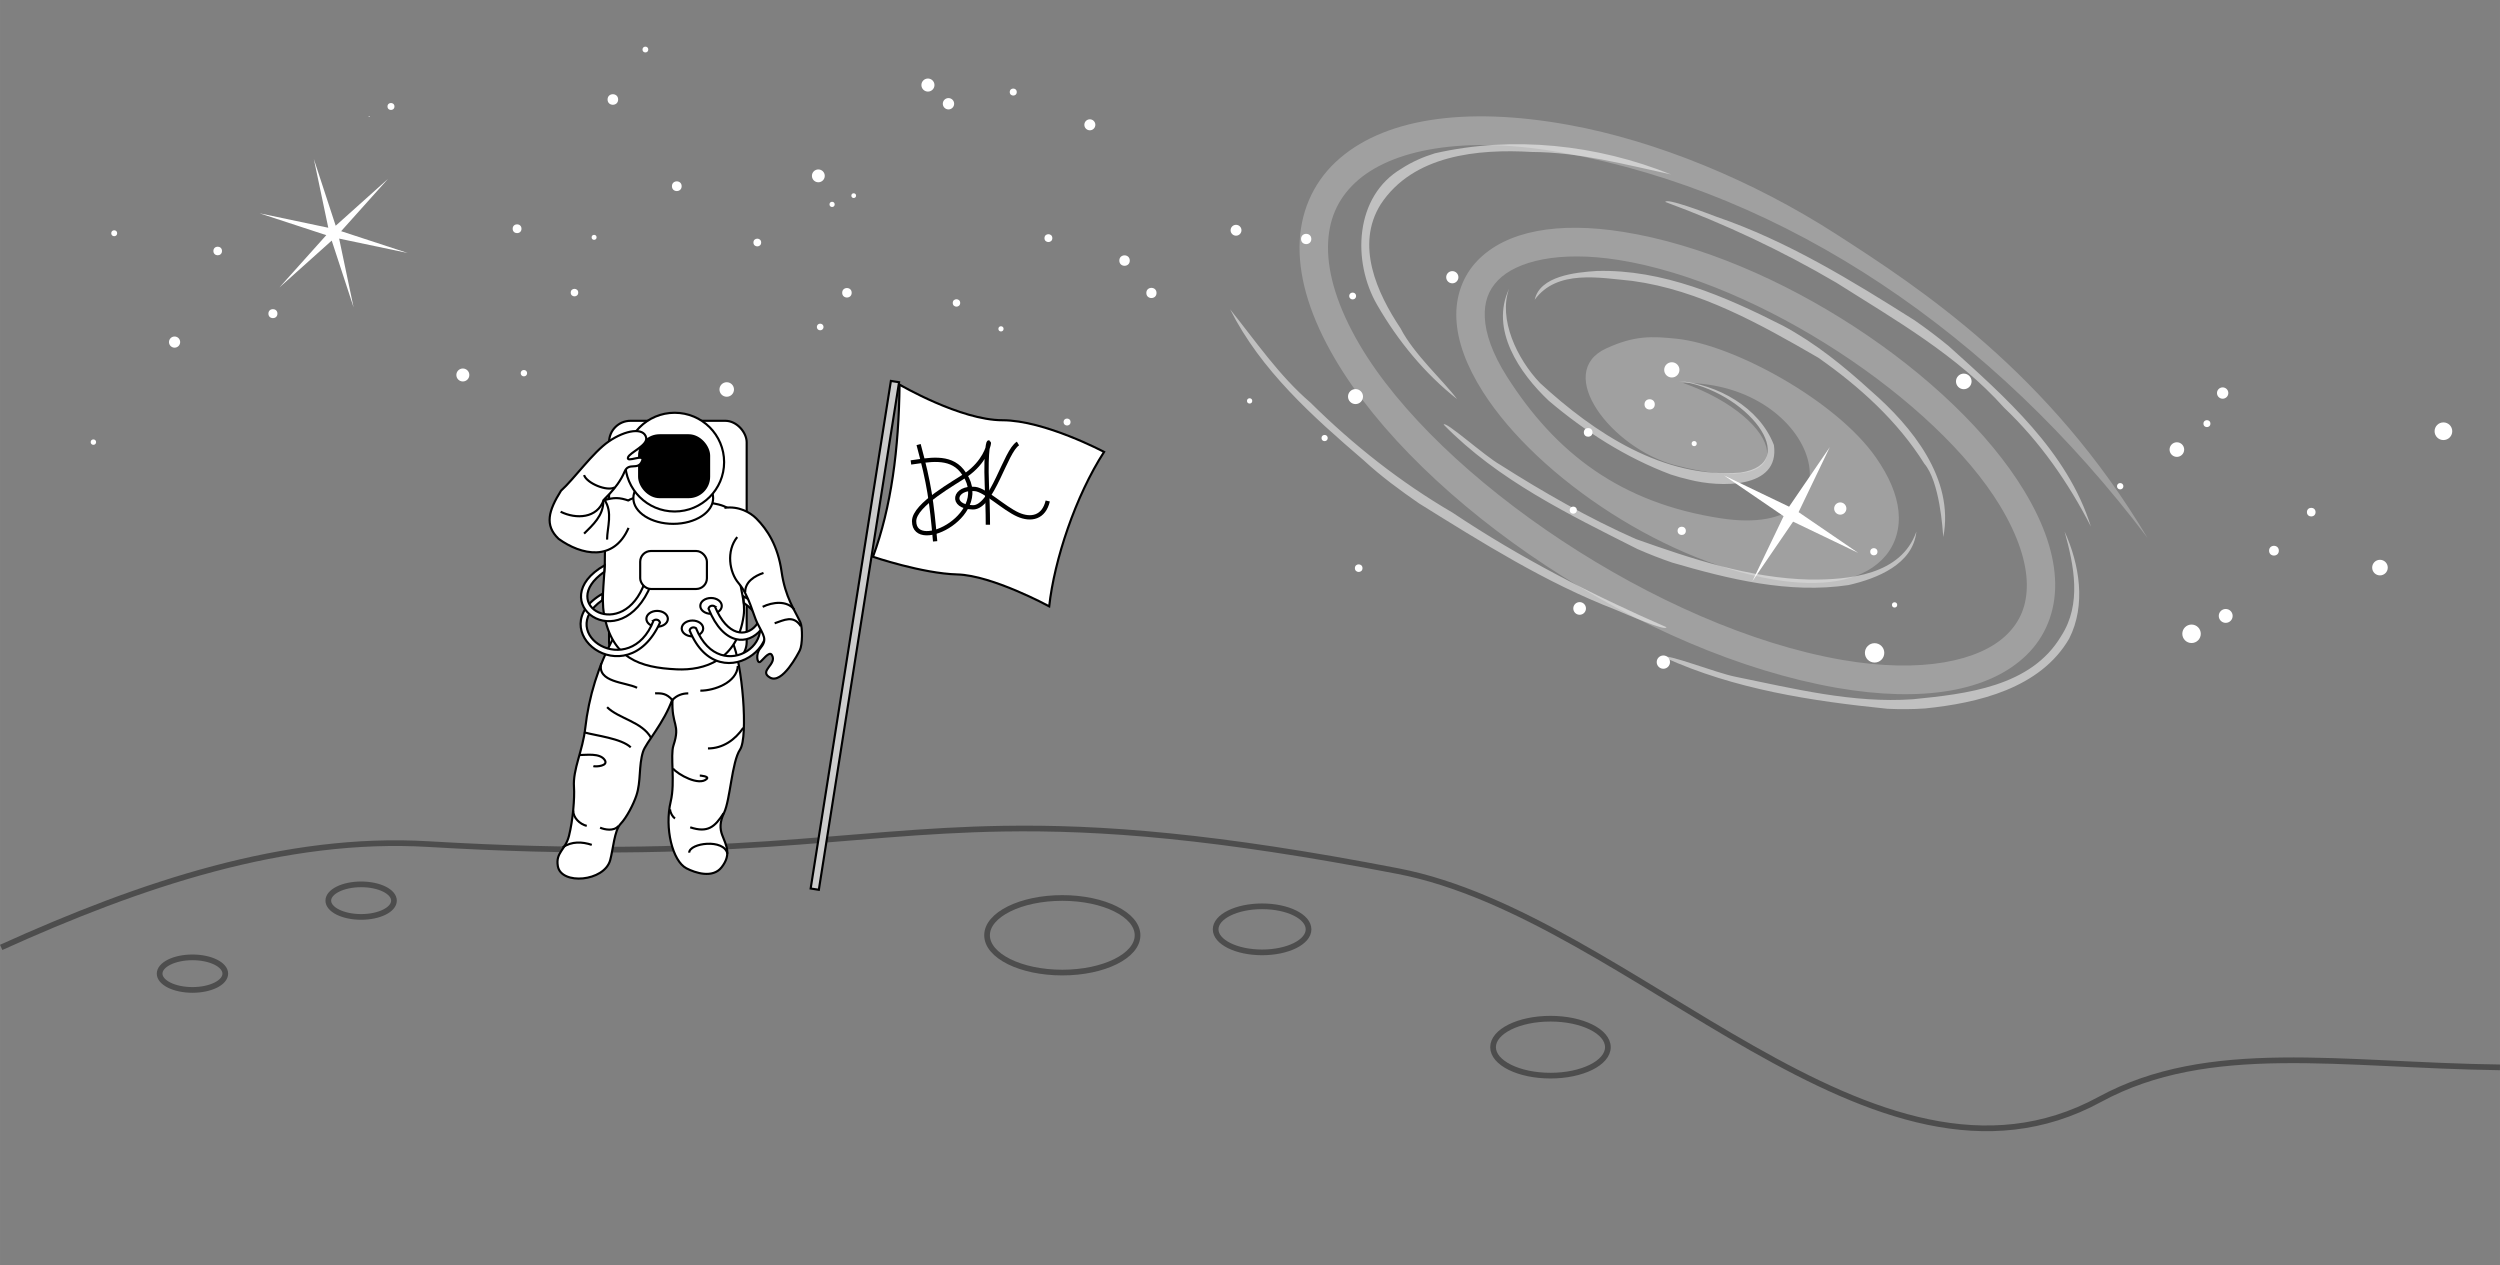 <?xml version="1.0" encoding="UTF-8" standalone="no"?>
<!-- Created with Inkscape (http://www.inkscape.org/) -->

<svg
   width="429.366"
   height="217.323"
   viewBox="0 0 116.358 58.895"
   version="1.1"
   id="svg11079"
   inkscape:version="1.1.2 (0a00cf5339, 2022-02-04)"
   sodipodi:docname="header-small.svg"
   inkscape:export-filename="/home/dave/code/homepage/public/img/header-small.png"
   inkscape:export-xdpi="95.93"
   inkscape:export-ydpi="95.93"
   xmlns:inkscape="http://www.inkscape.org/namespaces/inkscape"
   xmlns:sodipodi="http://sodipodi.sourceforge.net/DTD/sodipodi-0.dtd"
   xmlns="http://www.w3.org/2000/svg"
   xmlns:svg="http://www.w3.org/2000/svg">
  <rect x="0" y="0" width="116.358" height="58.895" fill="#808080" stroke="none"/>
  <sodipodi:namedview
     id="namedview79"
     pagecolor="#000000"
     bordercolor="#666666"
     borderopacity="1.0"
     inkscape:pageshadow="2"
     inkscape:pageopacity="0"
     inkscape:pagecheckerboard="true"
     showgrid="false"
     inkscape:zoom="2.4827318"
     inkscape:cx="214.68287"
     inkscape:cy="108.75117"
     inkscape:window-width="1920"
     inkscape:window-height="1011"
     inkscape:window-x="0"
     inkscape:window-y="32"
     inkscape:window-maximized="1"
     inkscape:current-layer="layer1"
     fit-margin-top="0"
     fit-margin-left="0"
     fit-margin-right="0"
     fit-margin-bottom="0" />
  <defs
     id="defs11076" />
  <g
     inkscape:label="Layer 1"
     inkscape:groupmode="layer"
     id="layer1"
     transform="translate(-49.533,-111.648)">
    <g
       id="g2759"
       inkscape:label="Space"
       transform="translate(-81.656,-758.672)">
      <g
         id="g18982"
         inkscape:label="Stars">
        <circle
           style="fill:#ffffff;stroke-width:0.271;paint-order:markers stroke fill"
           id="circle1499"
           cx="143.891"
           cy="884.918"
           r="0.21"
           inkscape:spray-origin="#path913" />
        <circle
           style="fill:#ffffff;stroke-width:0.271;paint-order:markers stroke fill"
           id="circle1501"
           cx="135.535"
           cy="890.898"
           r="0.126"
           inkscape:spray-origin="#path913" />
        <circle
           style="fill:#ffffff;stroke-width:0.271;paint-order:markers stroke fill"
           id="circle1503"
           cx="155.573"
           cy="887.689"
           r="0.148"
           inkscape:spray-origin="#path913" />
        <circle
           style="fill:#ffffff;stroke-width:0.271;paint-order:markers stroke fill"
           id="circle1505"
           cx="148.369"
           cy="875.739"
           r="0.021"
           inkscape:spray-origin="#path913" />
        <circle
           style="fill:#ffffff;stroke-width:0.271;paint-order:markers stroke fill"
           id="circle1507"
           cx="136.504"
           cy="881.176"
           r="0.138"
           inkscape:spray-origin="#path913" />
        <circle
           style="fill:#ffffff;stroke-width:0.271;paint-order:markers stroke fill"
           id="circle1509"
           cx="155.255"
           cy="880.966"
           r="0.205"
           inkscape:spray-origin="#path913" />
        <circle
           style="fill:#ffffff;stroke-width:0.271;paint-order:markers stroke fill"
           id="circle1511"
           cx="141.321"
           cy="882.002"
           r="0.2"
           inkscape:spray-origin="#path913" />
        <circle
           style="fill:#ffffff;stroke-width:0.271;paint-order:markers stroke fill"
           id="circle1513"
           cx="149.386"
           cy="875.276"
           r="0.162"
           inkscape:spray-origin="#path913" />
        <circle
           style="fill:#ffffff;stroke-width:0.271;paint-order:markers stroke fill"
           id="circle1515"
           cx="161.227"
           cy="872.626"
           r="0.135"
           inkscape:spray-origin="#path913" />
        <circle
           style="fill:#ffffff;stroke-width:0.271;paint-order:markers stroke fill"
           id="circle1517"
           cx="139.314"
           cy="886.242"
           r="0.26"
           inkscape:spray-origin="#path913" />
        <circle
           style="fill:#ffffff;stroke-width:0.271;paint-order:markers stroke fill"
           id="circle1519"
           cx="152.731"
           cy="887.773"
           r="0.302"
           inkscape:spray-origin="#path913" />
        <circle
           style="fill:#ffffff;stroke-width:0.271;paint-order:markers stroke fill"
           id="circle1521"
           cx="157.927"
           cy="883.939"
           r="0.175"
           inkscape:spray-origin="#path913" />
        <circle
           style="fill:#ffffff;stroke-width:0.271;paint-order:markers stroke fill"
           id="circle1523"
           cx="162.689"
           cy="878.987"
           r="0.226"
           inkscape:spray-origin="#path913" />
        <circle
           style="fill:#ffffff;stroke-width:0.271;paint-order:markers stroke fill"
           id="circle1525"
           cx="158.84"
           cy="881.367"
           r="0.116"
           inkscape:spray-origin="#path913" />
        <circle
           style="fill:#ffffff;stroke-width:0.271;paint-order:markers stroke fill"
           id="circle1527"
           cx="174.378"
           cy="874.279"
           r="0.304"
           inkscape:spray-origin="#path913" />
        <circle
           style="fill:#ffffff;stroke-width:0.271;paint-order:markers stroke fill"
           id="circle1529"
           cx="159.713"
           cy="874.951"
           r="0.246"
           inkscape:spray-origin="#path913" />
        <circle
           style="fill:#ffffff;stroke-width:0.271;paint-order:markers stroke fill"
           id="circle1531"
           cx="175.334"
           cy="875.149"
           r="0.264"
           inkscape:spray-origin="#path913" />
        <circle
           style="fill:#ffffff;stroke-width:0.271;paint-order:markers stroke fill"
           id="circle1533"
           cx="168.703"
           cy="879.559"
           r="0.003"
           inkscape:spray-origin="#path913" />
        <circle
           style="fill:#ffffff;stroke-width:0.271;paint-order:markers stroke fill"
           id="circle1535"
           cx="178.349"
           cy="874.605"
           r="0.163"
           inkscape:spray-origin="#path913" />
        <circle
           style="fill:#ffffff;stroke-width:0.271;paint-order:markers stroke fill"
           id="circle1537"
           cx="169.917"
           cy="879.833"
           r="0.121"
           inkscape:spray-origin="#path913" />
        <circle
           style="fill:#ffffff;stroke-width:0.271;paint-order:markers stroke fill"
           id="circle1539"
           cx="175.706"
           cy="884.42"
           r="0.173"
           inkscape:spray-origin="#path913" />
        <circle
           style="fill:#ffffff;stroke-width:0.271;paint-order:markers stroke fill"
           id="circle1541"
           cx="166.436"
           cy="881.608"
           r="0.18"
           inkscape:spray-origin="#path913" />
        <circle
           style="fill:#ffffff;stroke-width:0.271;paint-order:markers stroke fill"
           id="circle1543"
           cx="165.013"
           cy="888.448"
           r="0.338"
           inkscape:spray-origin="#path913" />
        <circle
           style="fill:#ffffff;stroke-width:0.271;paint-order:markers stroke fill"
           id="circle1545"
           cx="169.277"
           cy="878.505"
           r="0.299"
           inkscape:spray-origin="#path913" />
        <circle
           style="fill:#ffffff;stroke-width:0.271;paint-order:markers stroke fill"
           id="circle1547"
           cx="170.923"
           cy="879.426"
           r="0.11"
           inkscape:spray-origin="#path913" />
        <circle
           style="fill:#ffffff;stroke-width:0.271;paint-order:markers stroke fill"
           id="circle1549"
           cx="169.363"
           cy="885.539"
           r="0.154"
           inkscape:spray-origin="#path913" />
        <circle
           style="fill:#ffffff;stroke-width:0.271;paint-order:markers stroke fill"
           id="circle1551"
           cx="177.778"
           cy="885.626"
           r="0.121"
           inkscape:spray-origin="#path913" />
        <circle
           style="fill:#ffffff;stroke-width:0.271;paint-order:markers stroke fill"
           id="circle1553"
           cx="176.398"
           cy="892.372"
           r="0.303"
           inkscape:spray-origin="#path913" />
        <circle
           style="fill:#ffffff;stroke-width:0.271;paint-order:markers stroke fill"
           id="circle1555"
           cx="170.608"
           cy="883.947"
           r="0.221"
           inkscape:spray-origin="#path913" />
        <circle
           style="fill:#ffffff;stroke-width:0.271;paint-order:markers stroke fill"
           id="circle1557"
           cx="181.914"
           cy="876.129"
           r="0.256"
           inkscape:spray-origin="#path913" />
        <circle
           style="fill:#ffffff;stroke-width:0.271;paint-order:markers stroke fill"
           id="circle1559"
           cx="184.78"
           cy="883.955"
           r="0.237"
           inkscape:spray-origin="#path913" />
        <circle
           style="fill:#ffffff;stroke-width:0.271;paint-order:markers stroke fill"
           id="circle1561"
           cx="179.985"
           cy="881.403"
           r="0.183"
           inkscape:spray-origin="#path913" />
        <circle
           style="fill:#ffffff;stroke-width:0.271;paint-order:markers stroke fill"
           id="circle1563"
           cx="180.854"
           cy="889.963"
           r="0.162"
           inkscape:spray-origin="#path913" />
        <circle
           style="fill:#ffffff;stroke-width:0.271;paint-order:markers stroke fill"
           id="circle1565"
           cx="189.35"
           cy="888.98"
           r="0.123"
           inkscape:spray-origin="#path913" />
        <circle
           style="fill:#ffffff;stroke-width:0.271;paint-order:markers stroke fill"
           id="circle1567"
           cx="191.983"
           cy="881.443"
           r="0.239"
           inkscape:spray-origin="#path913" />
        <circle
           style="fill:#ffffff;stroke-width:0.271;paint-order:markers stroke fill"
           id="circle1569"
           cx="192.84"
           cy="890.708"
           r="0.144"
           inkscape:spray-origin="#path913" />
        <circle
           style="fill:#ffffff;stroke-width:0.271;paint-order:markers stroke fill"
           id="circle1571"
           cx="194.279"
           cy="888.778"
           r="0.349"
           inkscape:spray-origin="#path913" />
        <circle
           style="fill:#ffffff;stroke-width:0.271;paint-order:markers stroke fill"
           id="circle1573"
           cx="183.529"
           cy="882.448"
           r="0.243"
           inkscape:spray-origin="#path913" />
        <circle
           style="fill:#ffffff;stroke-width:0.271;paint-order:markers stroke fill"
           id="circle1575"
           cx="188.718"
           cy="881.037"
           r="0.253"
           inkscape:spray-origin="#path913" />
        <circle
           style="fill:#ffffff;stroke-width:0.271;paint-order:markers stroke fill"
           id="circle1577"
           cx="194.427"
           cy="896.764"
           r="0.177"
           inkscape:spray-origin="#path913" />
        <circle
           style="fill:#ffffff;stroke-width:0.271;paint-order:markers stroke fill"
           id="circle1579"
           cx="198.784"
           cy="883.223"
           r="0.284"
           inkscape:spray-origin="#path913" />
        <circle
           style="fill:#ffffff;stroke-width:0.271;paint-order:markers stroke fill"
           id="circle1581"
           cx="210.042"
           cy="890.967"
           r="0.119"
           inkscape:spray-origin="#path913" />
        <circle
           style="fill:#ffffff;stroke-width:0.271;paint-order:markers stroke fill"
           id="circle1583"
           cx="194.146"
           cy="884.097"
           r="0.159"
           inkscape:spray-origin="#path913" />
        <circle
           style="fill:#ffffff;stroke-width:0.271;paint-order:markers stroke fill"
           id="circle1585"
           cx="205.108"
           cy="890.445"
           r="0.202"
           inkscape:spray-origin="#path913" />
        <circle
           style="fill:#ffffff;stroke-width:0.271;paint-order:markers stroke fill"
           id="circle1587"
           cx="209.001"
           cy="887.535"
           r="0.355"
           inkscape:spray-origin="#path913" />
        <circle
           style="fill:#ffffff;stroke-width:0.271;paint-order:markers stroke fill"
           id="circle1589"
           cx="209.462"
           cy="895.027"
           r="0.192"
           inkscape:spray-origin="#path913" />
        <circle
           style="fill:#ffffff;stroke-width:0.271;paint-order:markers stroke fill"
           id="circle1591"
           cx="207.969"
           cy="889.141"
           r="0.239"
           inkscape:spray-origin="#path913" />
        <circle
           style="fill:#ffffff;stroke-width:0.271;paint-order:markers stroke fill"
           id="circle1593"
           cx="208.607"
           cy="901.137"
           r="0.309"
           inkscape:spray-origin="#path913" />
        <circle
           style="fill:#ffffff;stroke-width:0.271;paint-order:markers stroke fill"
           id="circle1595"
           cx="204.71"
           cy="898.639"
           r="0.295"
           inkscape:spray-origin="#path913" />
        <circle
           style="fill:#ffffff;stroke-width:0.271;paint-order:markers stroke fill"
           id="circle1597"
           cx="222.59"
           cy="888.072"
           r="0.363"
           inkscape:spray-origin="#path913" />
        <circle
           style="fill:#ffffff;stroke-width:0.271;paint-order:markers stroke fill"
           id="circle1599"
           cx="204.414"
           cy="894.064"
           r="0.165"
           inkscape:spray-origin="#path913" />
        <circle
           style="fill:#ffffff;stroke-width:0.271;paint-order:markers stroke fill"
           id="circle1601"
           cx="219.369"
           cy="898.475"
           r="0.123"
           inkscape:spray-origin="#path913" />
        <circle
           style="fill:#ffffff;stroke-width:0.271;paint-order:markers stroke fill"
           id="circle1603"
           cx="216.841"
           cy="893.989"
           r="0.285"
           inkscape:spray-origin="#path913" />
        <circle
           style="fill:#ffffff;stroke-width:0.271;paint-order:markers stroke fill"
           id="circle1605"
           cx="218.439"
           cy="900.707"
           r="0.451"
           inkscape:spray-origin="#path913" />
        <circle
           style="fill:#ffffff;stroke-width:0.271;paint-order:markers stroke fill"
           id="circle1607"
           cx="218.404"
           cy="896"
           r="0.168"
           inkscape:spray-origin="#path913" />
        <circle
           style="fill:#ffffff;stroke-width:0.271;paint-order:markers stroke fill"
           id="circle1609"
           cx="234.781"
           cy="898.987"
           r="0.323"
           inkscape:spray-origin="#path913" />
        <circle
           style="fill:#ffffff;stroke-width:0.271;paint-order:markers stroke fill"
           id="circle1611"
           cx="232.508"
           cy="891.245"
           r="0.34"
           inkscape:spray-origin="#path913" />
        <circle
           style="fill:#ffffff;stroke-width:0.271;paint-order:markers stroke fill"
           id="circle1613"
           cx="233.907"
           cy="890.037"
           r="0.162"
           inkscape:spray-origin="#path913" />
        <circle
           style="fill:#ffffff;stroke-width:0.271;paint-order:markers stroke fill"
           id="circle1615"
           cx="233.191"
           cy="899.819"
           r="0.43"
           inkscape:spray-origin="#path913" />
        <circle
           style="fill:#ffffff;stroke-width:0.271;paint-order:markers stroke fill"
           id="circle1617"
           cx="237.027"
           cy="895.951"
           r="0.227"
           inkscape:spray-origin="#path913" />
        <circle
           style="fill:#ffffff;stroke-width:0.271;paint-order:markers stroke fill"
           id="circle1619"
           cx="241.961"
           cy="896.738"
           r="0.363"
           inkscape:spray-origin="#path913" />
        <circle
           style="fill:#ffffff;stroke-width:0.271;paint-order:markers stroke fill"
           id="circle1621"
           cx="229.87"
           cy="892.951"
           r="0.147"
           inkscape:spray-origin="#path913" />
        <circle
           style="fill:#ffffff;stroke-width:0.271;paint-order:markers stroke fill"
           id="circle1623"
           cx="244.914"
           cy="890.391"
           r="0.411"
           inkscape:spray-origin="#path913" />
        <circle
           style="fill:#ffffff;stroke-width:0.271;paint-order:markers stroke fill"
           id="circle1625"
           cx="234.639"
           cy="888.614"
           r="0.264"
           inkscape:spray-origin="#path913" />
        <circle
           style="fill:#ffffff;stroke-width:0.271;paint-order:markers stroke fill"
           id="circle1627"
           cx="238.762"
           cy="894.157"
           r="0.201"
           inkscape:spray-origin="#path913" />
        <path
           style="fill:#ffffff;stroke-width:0.188"
           id="path2152"
           d="m 216.355,891.129 -1.454,3.028 2.773,1.896 -3.028,-1.454 -1.896,2.774 1.454,-3.028 -2.773,-1.896 3.028,1.454 z" />
        <path
           style="fill:#ffffff;stroke-width:0.262"
           id="path2046"
           d="m 150.174,882.098 -3.201,-0.673 0.673,3.201 -1.018,-3.108 -2.436,2.183 2.183,-2.436 -3.108,-1.018 3.201,0.673 -0.673,-3.201 1.018,3.108 2.436,-2.183 -2.183,2.436 z" />
      </g>
      <g
         id="g1533"
         inkscape:label="Galaxy"
         transform="matrix(0.615,0.355,-0.355,0.615,304.259,351.351)">
        <path
           style="opacity:0.25;fill:#ffffff"
           d="m 266.156,707.918 c -6.473,-0.311 -13.232,0.599 -18.716,2.559 -6.594,2.356 -10.84,5.792 -12.033,9.756 -0.597,1.982 -0.358,4.079 0.732,5.996 1.09,1.917 2.988,3.667 5.686,5.199 9.637,5.473 27.226,6.64 39.275,2.221 5.311,-1.948 8.758,-4.774 9.686,-8.084 0.464,-1.655 0.222,-3.409 -0.721,-4.99 -0.942,-1.581 -2.542,-3.005 -4.791,-4.242 -7.818,-4.299 -21.775,-5.184 -31.248,-1.564 -4.031,1.54 -6.684,3.758 -7.34,6.42 -0.328,1.331 -0.082,2.743 0.715,3.986 0.796,1.243 2.103,2.337 3.906,3.277 5.987,3.121 16.324,3.734 23.221,0.9 2.757,-1.133 4.625,-2.757 4.998,-4.779 0.186,-1.011 -0.077,-2.078 -0.732,-2.977 -0.655,-0.899 -1.667,-1.658 -3.027,-2.297 -4.127,-1.938 -11.792,-1.74 -15.209,-0.215 -1.527,0.681 -2.502,1.202 -3.673,2.842 -2.229,3.12 3.569,5.505 7.681,4.397 8.836,-2.383 4.651,-6.223 -2.198,-4.938 7.738,-4.542 15.512,2.959 6.591,6.442 -6.211,2.425 -11.534,1.711 -16.789,-1.029 -1.601,-0.835 -2.637,-1.754 -3.197,-2.629 -0.561,-0.875 -0.687,-1.683 -0.477,-2.535 0.42,-1.704 2.482,-3.704 6.197,-5.123 8.783,-3.356 22.623,-2.427 29.684,1.455 2.045,1.124 3.374,2.362 4.09,3.562 0.715,1.2 0.858,2.347 0.525,3.535 -0.665,2.376 -3.535,5.003 -8.533,6.836 -11.38,4.174 -28.85,2.942 -37.713,-2.092 -2.491,-1.415 -4.115,-2.972 -4.984,-4.5 -0.869,-1.528 -1.028,-3.015 -0.57,-4.537 0.916,-3.044 4.593,-6.292 10.877,-8.537 13.968,-4.99 30.259,-3.826 45.742,2.73 -11.007,-6.168 -21.126,-6.731 -27.653,-7.045 z"
           id="path16979" />
        <path
           id="path1531"
           style="opacity:0.5;fill:#ffffff"
           d="m 265.91,726.667 c 1.931,-0.538 5.464,-2.416 3.651,-4.735 -2.076,-1.675 -5.207,-1.595 -7.514,-0.51 4.137,-1.72 9.792,0.567 6.52,3.169 -4.161,2.887 -9.592,2.543 -14.309,1.486 -2.11,-0.615 -4.485,-2.266 -4.852,-4.345 0.239,2.956 3.355,4.457 5.923,5.064 3.063,0.559 6.261,0.702 9.34,0.19 0.419,-0.087 0.834,-0.192 1.242,-0.32 z m 0.24,-11.804 c -4.221,0.227 -8.679,0.734 -12.352,2.995 -1.19,0.794 -3.057,2.149 -2.577,3.666 0.265,-2.471 2.971,-3.374 4.922,-4.268 4.122,-1.688 8.681,-1.739 13.068,-1.735 3.257,0.282 6.589,0.994 9.492,2.538 1.484,0.522 3.212,3.154 3.487,3.546 -1.271,-3.677 -5.394,-5.245 -8.907,-5.928 -2.344,-0.513 -4.724,-0.893 -7.133,-0.814 z m 1.472,17.081 c 3.768,-0.92 7.685,-2.053 10.767,-4.51 1.395,-1.296 2.974,-3.281 2.097,-5.255 0.556,2.966 -2.241,4.95 -4.485,6.217 -3.444,1.884 -7.373,2.691 -11.2,3.397 -3.355,0.36 -6.768,0.373 -10.136,0.229 -1.15,0.016 -4.61,-0.727 -4.519,-0.427 4.908,1.377 10.05,0.996 15.069,0.714 0.807,-0.089 1.611,-0.21 2.407,-0.366 z m -28.246,-13.524 c -1.785,3.117 0.215,6.925 3.083,8.566 2.331,1.349 4.938,2.333 7.609,2.721 -1.352,-0.589 -3.917,-1.126 -5.529,-2.167 -2.511,-1.242 -5.294,-3.241 -5.188,-6.38 0.218,-3.87 3.698,-6.345 6.863,-7.93 2.7,-1.542 5.708,-2.347 8.645,-3.287 -5.181,0.731 -10.249,2.961 -14.1,6.536 -0.543,0.582 -1.02,1.231 -1.384,1.941 z m 34.063,-8.178 c -4.861,-0.192 -9.794,-0.331 -14.59,0.609 -0.833,0.135 -3.521,0.571 -3.416,0.842 4.079,-0.706 8.231,-1.051 12.368,-1.021 4.57,0.186 9.216,0.157 13.612,1.601 3.153,0.758 6.1,2.145 8.815,3.902 -3.814,-3.505 -9.098,-4.544 -14.012,-5.592 -0.92,-0.151 -1.848,-0.265 -2.777,-0.342 z m 13.316,21.704 c 2.843,-2.048 5.899,-4.928 5.911,-8.693 -0.129,-2.471 -1.851,-4.566 -3.771,-5.936 1.645,1.619 3.36,3.55 3.231,6.035 -0.038,3.876 -3.495,6.409 -6.348,8.459 -3.266,2.205 -7.127,3.303 -10.826,4.541 -1.179,0.402 -4.82,0.951 -4.663,1.229 5.033,-0.488 9.788,-2.342 14.36,-4.397 0.724,-0.374 1.43,-0.785 2.106,-1.239 z m -35.412,4.929 c 4.867,0.161 9.786,0.35 14.614,-0.402 0.838,-0.111 3.585,-0.408 3.471,-0.678 -5.273,0.6 -10.599,0.857 -15.899,0.505 -3.947,-0.018 -7.852,-0.587 -11.667,-1.59 -2.661,-0.499 -5.113,-1.688 -7.618,-2.663 3.739,2.457 8.204,3.381 12.539,4.196 1.498,0.34 3.032,0.507 4.56,0.633 z" />
      </g>
    </g>
    <g
       id="g1043"
       inkscape:label="Terrain"
       transform="translate(-81.656,-42.404)">
      <path
         id="path1305"
         style="fill:none;stroke:#4d4d4d;stroke-width:0.265;stroke-miterlimit:4;stroke-dasharray:none"
         d="m 247.546,203.731 c -7.398,-0.095 -13.544,-1.272 -18.63,1.494 -10.507,5.715 -21.703,-8.507 -32.656,-10.627 -8.506,-1.647 -13.836,-2.048 -18.355,-1.977 -7.532,0.119 -12.809,1.55 -26.775,0.719 -6.656,-0.396 -13.366,1.856 -19.887,4.807" />
      <ellipse
         style="fill:none;stroke:#4d4d4d;stroke-width:0.265;stroke-miterlimit:4;stroke-dasharray:none"
         id="ellipse12665"
         cx="203.353"
         cy="202.791"
         rx="2.672"
         ry="1.325" />
      <ellipse
         style="fill:none;stroke:#4d4d4d;stroke-width:0.265;stroke-miterlimit:4;stroke-dasharray:none"
         id="ellipse12775"
         cx="189.931"
         cy="197.307"
         rx="2.162"
         ry="1.072" />
      <ellipse
         style="fill:none;stroke:#4d4d4d;stroke-width:0.265;stroke-miterlimit:4;stroke-dasharray:none"
         id="ellipse12765"
         cx="180.632"
         cy="197.583"
         rx="3.502"
         ry="1.736" />
      <ellipse
         style="fill:none;stroke:#4d4d4d;stroke-width:0.265;stroke-miterlimit:4;stroke-dasharray:none"
         id="ellipse12815"
         cx="147.997"
         cy="195.971"
         rx="1.528"
         ry="0.758" />
      <ellipse
         style="fill:none;stroke:#4d4d4d;stroke-width:0.265;stroke-miterlimit:4;stroke-dasharray:none"
         id="ellipse12805"
         cx="140.146"
         cy="199.369"
         rx="1.528"
         ry="0.758" />
    </g>
    <g
       id="g43987"
       inkscape:label="Flag"
       transform="matrix(0.511,0,0,0.51,-131.28,118.076)"
       style="stroke-width:0.196;stroke-miterlimit:4;stroke-dasharray:none">
      <rect
         style="fill:#cccccc;stroke:#000000;stroke-width:0.196;stroke-miterlimit:4;stroke-dasharray:none"
         id="rect43904"
         width="0.754"
         height="46.895"
         x="433.125"
         y="-45.895"
         transform="rotate(8.965)" />
      <path
         style="fill:#ffffff;stroke:#000000;stroke-width:0.196;stroke-miterlimit:4;stroke-dasharray:none"
         d="m 435.775,22.498 c 0,0 5.548,3.251 9.373,3.251 3.825,0 9.255,2.89 9.255,2.89 -2.601,4.034 -4.525,9.834 -4.999,14.092 0,0 -5.195,-2.828 -8.371,-2.91 -3.176,-0.082 -7.678,-1.613 -7.678,-1.613 1.662,-4.508 2.355,-9.836 2.42,-15.71 z"
         id="path44022" />
      <g
         inkscape:label="Logo"
         id="layer1-5"
         transform="translate(429.813,20.696)"
         style="stroke-width:0.392;stroke-miterlimit:4;stroke-dasharray:none">
        <path
           style="fill:none;stroke:#000000;stroke-width:0.392;stroke-miterlimit:4;stroke-dasharray:none"
           d="M 7.697,7.272 C 8.675,10.912 8.87,12.376 9.203,16.104"
           id="path39" />
        <path
           style="fill:none;stroke:#000000;stroke-width:0.392;stroke-miterlimit:4;stroke-dasharray:none"
           d="m 6.998,8.904 c 1.575,-0.215 3.497,-0.664 4.646,0.759 3.125,3.87 -4.356,7.62 -4.356,4.6 0,-1.512 3.787,-3.55 4.758,-4.235 3.244,-2.287 1.605,-5.701 1.866,0.887 0.049,1.227 0.095,2.443 0.095,3.672"
           id="path43" />
        <path
           style="fill:none;stroke:#000000;stroke-width:0.392;stroke-miterlimit:4;stroke-dasharray:none"
           d="m 16.748,7.177 c -1.148,0.683 -2.342,5.861 -4.11,5.825 -2.131,-0.043 -1.699,-1.88 0.212,-1.674 0.921,0.099 2.616,1.758 3.898,2.333 1.201,0.538 2.361,0.266 2.711,-1.24"
           id="path45" />
      </g>
    </g>
    <g
       id="g10280"
       inkscape:label="Astronaut"
       transform="matrix(0.511,0,0,0.51,-131.28,118.076)"
       style="stroke-width:0.196;stroke-miterlimit:4;stroke-dasharray:none">
      <g
         id="g52739"
         inkscape:label="Backpack"
         style="stroke-width:0.196;stroke-miterlimit:4;stroke-dasharray:none">
        <rect
           style="fill:#ffffff;stroke:#000000;stroke-width:0.196;stroke-miterlimit:4;stroke-dasharray:none"
           id="rect27043"
           width="12.534"
           height="22.158"
           x="409.316"
           y="25.799"
           rx="1.956"
           ry="1.96" />
      </g>
      <g
         id="g52656"
         inkscape:label="Legs"
         style="stroke-width:0.196;stroke-miterlimit:4;stroke-dasharray:none">
        <path
           style="fill:#ffffff;stroke:#000000;stroke-width:0.196;stroke-miterlimit:4;stroke-dasharray:none"
           d="m 409.749,45.561 c -1.415,2.586 -2.278,5.408 -2.603,8.297 -0.232,2.067 -1.139,3.744 -1.026,5.366 0.069,0.992 -0.093,3.032 -0.456,4.461 -0.325,1.282 -1.229,1.502 -1.013,2.761 0.298,1.734 4.23,1.416 4.767,-0.551 0.269,-0.986 0.386,-2.72 0.942,-3.304 0.564,-0.593 1.175,-1.786 1.446,-2.598 0.429,-1.28 0.198,-2.71 0.605,-3.998 0.257,-0.813 1.919,-2.619 2.687,-4.82 -0.122,2.496 0.747,2.235 0.084,4.251 -0.312,0.948 0.175,3.32 -0.249,5.111 -0.578,2.437 0.161,5.441 1.43,6.103 0.81,0.423 2.392,0.941 3.2,-0.089 0.935,-1.194 0.405,-2.018 0.054,-2.959 -0.208,-0.559 -0.228,-1.178 0.172,-2.014 0.566,-1.183 0.712,-4.658 1.455,-5.768 0.775,-1.158 0.199,-7.96 -0.698,-9.838 -2.528,0.445 -9.142,0.639 -10.796,-0.411 z"
           id="path10427" />
        <path
           style="fill:none;stroke:#000000;stroke-width:0.196;stroke-miterlimit:4;stroke-dasharray:none"
           d="m 413.139,54.734 c -0.808,-1.47 -2.958,-1.756 -4.001,-2.799"
           id="path27714" />
        <path
           style="fill:none;stroke:#000000;stroke-width:0.196;stroke-miterlimit:4;stroke-dasharray:none"
           d="m 406.056,61.368 c -0.015,0.666 0.599,1.243 1.226,1.4"
           id="path27724" />
        <path
           style="fill:none;stroke:#000000;stroke-width:0.196;stroke-miterlimit:4;stroke-dasharray:none"
           d="m 410.172,62.776 c -0.418,0.507 -1.252,0.336 -1.673,0.155"
           id="path27726" />
        <path
           style="fill:none;stroke:#000000;stroke-width:0.196;stroke-miterlimit:4;stroke-dasharray:none"
           d="m 405.1,64.723 c 0.816,-0.559 1.769,-0.515 2.641,-0.223"
           id="path27740" />
        <path
           style="fill:none;stroke:#000000;stroke-width:0.196;stroke-miterlimit:4;stroke-dasharray:none"
           d="m 407.021,54.226 c 1.129,0.316 3.404,0.557 4.268,1.372"
           id="path27748" />
        <path
           style="fill:none;stroke:#000000;stroke-width:0.196;stroke-miterlimit:4;stroke-dasharray:none"
           d="m 406.579,56.303 c 0.65,0.006 1.897,-0.213 2.342,0.454 0.364,0.545 -0.787,0.63 -1.036,0.558"
           id="path27750" />
        <path
           style="fill:none;stroke:#000000;stroke-width:0.196;stroke-miterlimit:4;stroke-dasharray:none"
           d="m 421.541,53.822 c -0.748,1.093 -1.856,1.878 -3.217,1.878"
           id="path27752" />
        <path
           style="fill:none;stroke:#000000;stroke-width:0.196;stroke-miterlimit:4;stroke-dasharray:none"
           d="m 419.749,61.613 c -0.793,1.248 -1.438,1.82 -3.041,1.286"
           id="path27754" />
        <path
           style="fill:none;stroke:#000000;stroke-width:0.196;stroke-miterlimit:4;stroke-dasharray:none"
           d="m 414.87,61.256 c 0.024,0.346 0.235,0.675 0.449,0.838"
           id="path27756" />
        <path
           style="fill:none;stroke:#000000;stroke-width:0.196;stroke-miterlimit:4;stroke-dasharray:none"
           d="m 420.098,65.309 c -0.297,-1.401 -3.465,-0.985 -3.484,-0.097"
           id="path27762" />
        <path
           style="fill:none;stroke:#000000;stroke-width:0.196;stroke-miterlimit:4;stroke-dasharray:none"
           d="m 415.142,57.537 c 0.453,0.543 2.377,1.627 3.074,0.938 0.239,-0.236 -0.599,-0.299 -0.636,-0.299"
           id="path27764" />
        <path
           style="fill:none;stroke:#000000;stroke-width:0.196;stroke-miterlimit:4;stroke-dasharray:none"
           d="m 408.606,47.928 c -0.418,1.755 2.207,1.709 3.262,2.236"
           id="path27770" />
        <path
           style="fill:none;stroke:#000000;stroke-width:0.196;stroke-miterlimit:4;stroke-dasharray:none"
           d="m 421.045,48.174 c -0.085,1.506 -2.122,2.254 -3.417,2.254"
           id="path27774" />
        <path
           style="fill:none;stroke:#000000;stroke-width:0.196;stroke-miterlimit:4;stroke-dasharray:none"
           d="m 416.531,50.675 c -0.542,0 -1.063,0.181 -1.446,0.609 -0.55,-0.619 -0.962,-0.617 -1.575,-0.617"
           id="path27776" />
      </g>
      <g
         id="g52653"
         inkscape:label="Torso"
         style="stroke-width:0.196;stroke-miterlimit:4;stroke-dasharray:none">
        <path
           style="fill:#ffffff;stroke:#000000;stroke-width:0.196;stroke-miterlimit:4;stroke-dasharray:none"
           d="m 412.623,32.781 c -0.673,0.03 -1.29,-0.032 -1.749,0.468 -0.938,1.021 -1.971,3.069 -1.939,4.825 0.034,1.85 -0.366,3.83 -0.074,5.394 0.748,4.016 3.232,4.857 6.618,5.014 2.517,0.117 5.51,-0.824 6.093,-4.875 0.198,-1.377 -0.374,-2.442 -0.374,-3.895 0,-1.887 0.128,-4.57 -0.823,-5.725 -1.077,-1.308 -7.256,-0.642 -7.751,-1.206 z"
           id="path10425" />
        <ellipse
           style="fill:#ffffff;stroke:#000000;stroke-width:0.196;stroke-miterlimit:4;stroke-dasharray:none"
           id="path21417"
           cx="413.693"
           cy="43.87"
           rx="0.978"
           ry="0.722" />
        <path
           style="fill:#ffffff;stroke:#000000;stroke-width:0.196;stroke-miterlimit:4;stroke-dasharray:none"
           d="m 413.375,44.018 c -2.149,5.572 -9.053,1.207 -4.693,-1.834 l 0.045,-0.608 c -5.658,3.247 2.144,9.443 5.228,2.644 -0.07,-0.272 -0.366,-0.342 -0.581,-0.202 z"
           id="path37173" />
        <path
           style="fill:#ffffff;stroke:#000000;stroke-width:0.196;stroke-miterlimit:4;stroke-dasharray:none"
           d="m 412.571,40.541 c -1.943,5.532 -8.058,2.089 -3.698,-0.952 l 0.045,-0.608 c -5.727,3.274 1.444,8.659 4.233,1.762 -0.07,-0.272 -0.366,-0.342 -0.581,-0.202 z"
           id="path27284" />
        <ellipse
           style="fill:#ffffff;stroke:#000000;stroke-width:0.196;stroke-miterlimit:4;stroke-dasharray:none"
           id="ellipse21524"
           cx="416.911"
           cy="44.75"
           rx="0.978"
           ry="0.722" />
        <path
           style="fill:#ffffff;stroke:#000000;stroke-width:0.196;stroke-miterlimit:4;stroke-dasharray:none"
           d="m 417.233,44.725 c 2.265,5.571 8.726,0.739 4.365,-2.301 l -0.045,-0.608 c 5.964,3.192 -2.112,10.009 -4.901,3.111 0.07,-0.272 0.366,-0.342 0.581,-0.202 z"
           id="path37335" />
        <ellipse
           style="fill:#ffffff;stroke:#000000;stroke-width:0.196;stroke-miterlimit:4;stroke-dasharray:none"
           id="ellipse21522"
           cx="418.604"
           cy="42.692"
           rx="0.978"
           ry="0.722" />
        <path
           style="fill:#ffffff;stroke:#000000;stroke-width:0.196;stroke-miterlimit:4;stroke-dasharray:none"
           d="m 418.954,42.743 c 2.296,5.516 6.814,0.126 2.454,-2.914 l -0.045,-0.608 c 5.964,3.192 -0.2,10.622 -2.989,3.724 0.07,-0.272 0.366,-0.342 0.581,-0.202 z"
           id="path37337" />
        <rect
           style="fill:#ffffff;stroke:#000000;stroke-width:0.196;stroke-miterlimit:4;stroke-dasharray:none"
           id="rect37361"
           width="6.076"
           height="3.467"
           x="412.152"
           y="37.681"
           rx="0.978"
           ry="0.98" />
      </g>
      <g
         id="g38009"
         inkscape:label="Helmet"
         transform="translate(-0.498,0.03)"
         style="stroke-width:0.196;stroke-miterlimit:4;stroke-dasharray:none">
        <ellipse
           style="fill:#ffffff;stroke:#000000;stroke-width:0.196;stroke-miterlimit:4;stroke-dasharray:none"
           id="path37858"
           ry="2.345"
           rx="3.634"
           cy="32.828"
           cx="415.66" />
        <path
           id="path10193"
           style="fill:#ffffff;stroke:#000000;stroke-width:0.196;stroke-miterlimit:4;stroke-dasharray:none"
           d="m 420.294,29.541 c 0,2.488 -2.017,4.505 -4.505,4.505 -2.488,0 -4.505,-2.017 -4.505,-4.505 0,-2.488 2.017,-4.505 4.505,-4.505 2.488,0 4.505,2.017 4.505,4.505 z" />
        <rect
           style="fill:#000000;stroke-width:0.196;stroke-miterlimit:4;stroke-dasharray:none"
           id="rect37608"
           height="5.837"
           x="412.457"
           y="26.995"
           rx="1.956"
           ry="1.96"
           width="6.565" />
      </g>
      <g
         id="g52645"
         inkscape:label="Arms"
         style="stroke-width:0.196;stroke-miterlimit:4;stroke-dasharray:none">
        <path
           style="fill:#ffffff;stroke:#000000;stroke-width:0.196;stroke-miterlimit:4;stroke-dasharray:none"
           d="m 411.091,35.573 c -1.351,3.121 -4.308,2.495 -6.371,0.999 -1.305,-1.245 -0.916,-2.573 0.219,-4.392 1.202,-1.089 2.906,-3.499 4.338,-4.488 1.562,-1.079 3.215,-1.307 3.419,-0.349 0.149,0.699 -1.468,1.332 -1.649,1.783 -0.232,0.581 1.59,-0.421 1.275,0.344 -0.376,0.913 -1.212,0.055 -1.594,0.974 -0.687,1.653 -2.2,2.72 -1.878,2.616 0.904,-0.291 1.436,-0.268 2.276,0.034"
           id="path10423" />
        <path
           style="fill:#ffffff;stroke:#000000;stroke-width:0.196;stroke-miterlimit:4;stroke-dasharray:none"
           d="m 419.824,33.742 c 1.325,-0.182 2.362,0.429 2.908,0.978 1.005,1.012 1.961,2.492 2.296,4.838 0.341,2.391 1.196,3.491 1.718,4.651 0.2,0.444 0.194,2.032 -0.054,2.532 -0.145,0.292 -1.6,3.133 -2.716,2.492 -1.086,-0.623 0.72,-1.208 0.157,-2.079 -0.238,-0.369 -0.877,0.556 -1.065,0.654 -0.288,0.149 -0.386,-0.756 -0.005,-1.207 0.718,-0.852 0.336,-1.172 -0.253,-2.356 -0.355,-0.715 -0.742,-2.517 -1.701,-3.635 -0.838,-0.977 -1.139,-2.934 -0.12,-4.198"
           id="path10421" />
        <path
           style="fill:none;stroke:#000000;stroke-width:0.196;stroke-miterlimit:4;stroke-dasharray:none"
           d="m 426.783,44.547 c -0.68,-1.062 -1.54,-0.548 -2.384,-0.27"
           id="path27703" />
        <path
           style="fill:none;stroke:#000000;stroke-width:0.196;stroke-miterlimit:4;stroke-dasharray:none"
           d="m 421.715,41.446 c -0.014,-0.958 0.866,-1.494 1.666,-1.763"
           id="path27039" />
        <path
           style="fill:none;stroke:#000000;stroke-width:0.196;stroke-miterlimit:4;stroke-dasharray:none"
           d="m 426.188,43.028 c -0.662,-0.857 -1.994,-0.692 -2.882,-0.251"
           id="path27037" />
        <path
           style="fill:none;stroke:#000000;stroke-width:0.196;stroke-miterlimit:4;stroke-dasharray:none"
           d="m 409.835,31.875 c -0.703,0.4 -2.55,-0.379 -2.797,-1.121"
           id="path26209" />
        <path
           style="fill:none;stroke:#000000;stroke-width:0.196;stroke-miterlimit:4;stroke-dasharray:none"
           d="m 408.88,32.988 c 0.807,1.146 0.256,2.551 0.256,3.652"
           id="path26207" />
        <path
           style="fill:none;stroke:#000000;stroke-width:0.196;stroke-miterlimit:4;stroke-dasharray:none"
           d="m 408.823,33.029 c -0.578,1.679 -2.51,1.772 -3.919,1.068"
           id="path26195" />
        <path
           style="fill:none;stroke:#000000;stroke-width:0.196;stroke-miterlimit:4;stroke-dasharray:none"
           d="m 408.795,33.146 c -0.005,1.324 -0.967,2.163 -1.754,2.95"
           id="path26189" />
      </g>
    </g>
  </g>
</svg>
